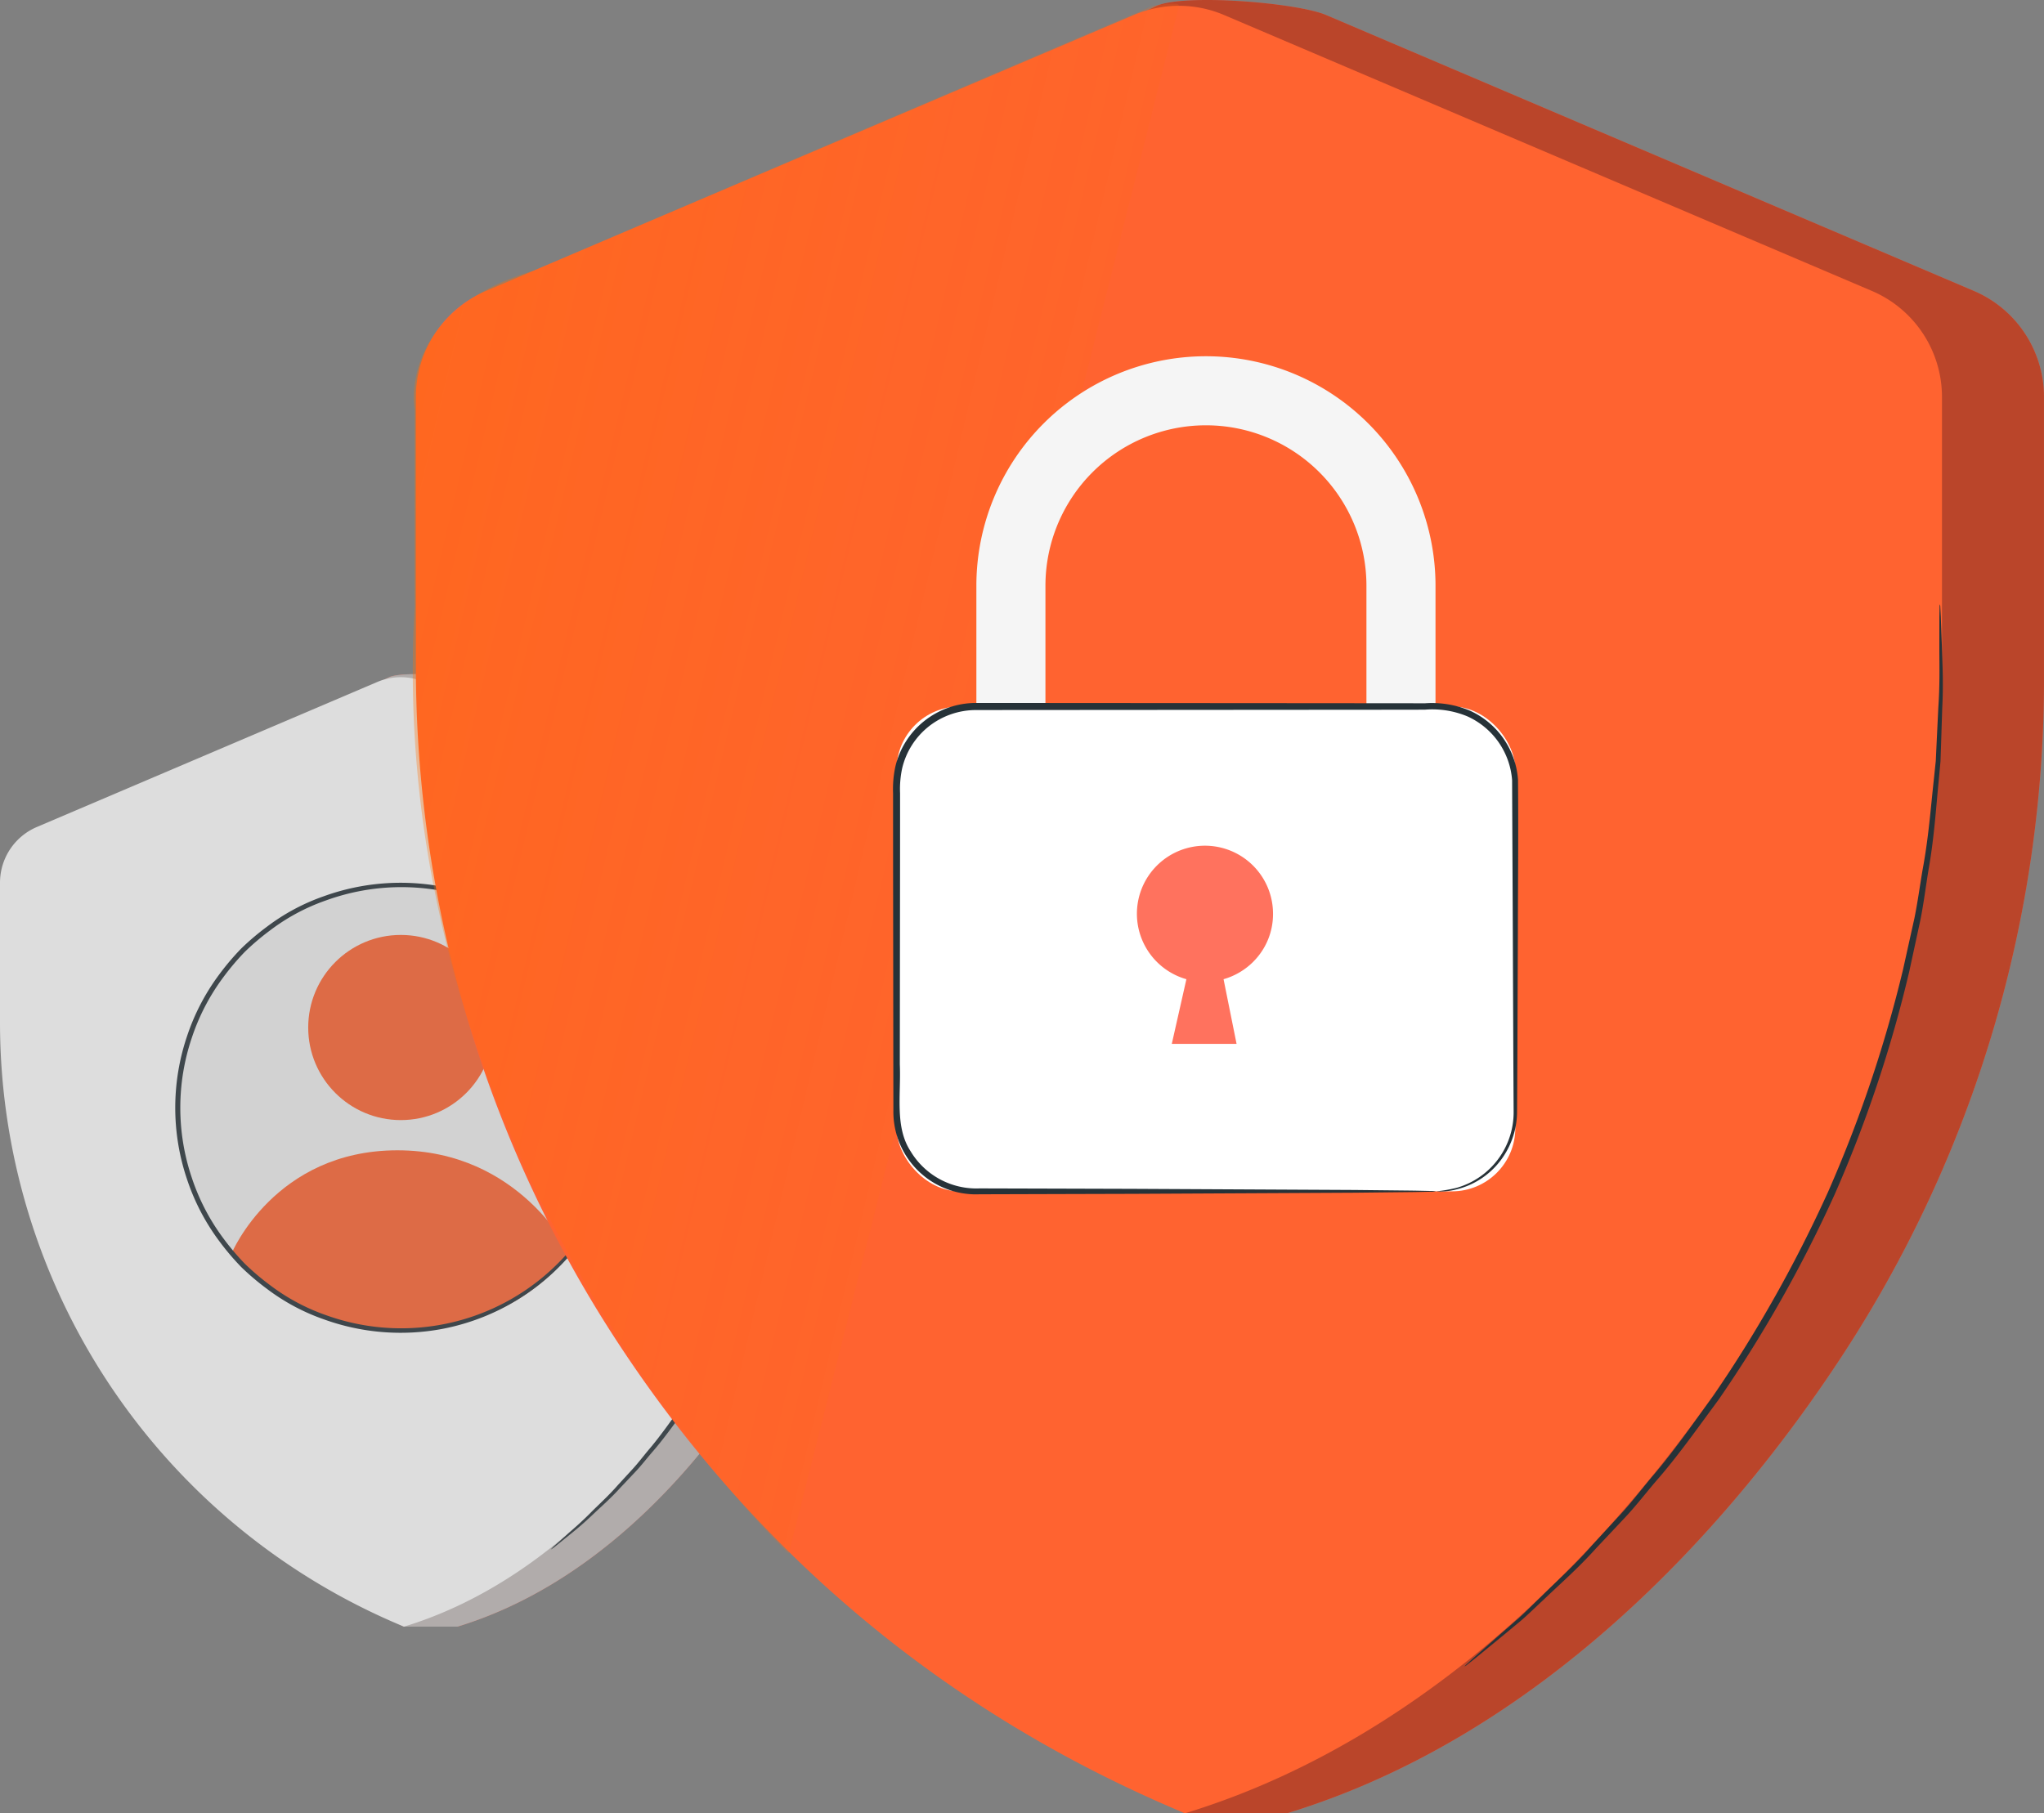 <svg xmlns="http://www.w3.org/2000/svg" xmlns:xlink="http://www.w3.org/1999/xlink" width="419.981" height="372.667" viewBox="0 0 419.981 372.667">
  <rect x="0" y="0" width="419.981" height="372.667" fill="#808080" stroke="none"/>
  <defs>
    <linearGradient id="linear-gradient" x1="0.046" y1="0.198" x2="1.61" y2="0.927" gradientUnits="objectBoundingBox">
      <stop offset="0" stop-color="#ff6f00"/>
      <stop offset="1" stop-color="#ff6330" stop-opacity="0"/>
    </linearGradient>
  </defs>
  <g id="Padlock_Icon" data-name="Padlock Icon" transform="translate(85.615)">
    <g id="Group_2697" data-name="Group 2697" transform="translate(-85.615 0)">
      <g id="Group_2686" data-name="Group 2686">
        <path id="Path_9226" data-name="Path 9226" d="M195.374,36.119,78.536,94.725a23.69,23.69,0,0,0-14.4,21.8v54.652A253.667,253.667,0,0,0,105.8,311.106c21.045,32.067,48.956,73.057,95.4,96.487H222.16c51.7-15.766,90.287-57.8,113.878-93.743A253.653,253.653,0,0,0,377.7,173.917v-57.4a23.688,23.688,0,0,0-14.405-21.8L230.2,38.015C224.272,35.489,201.308,33.593,195.374,36.119Z" transform="translate(42.279 -34.926)" fill="#ff725e"/>
        <path id="Path_9227" data-name="Path 9227" d="M195.374,36.119,78.536,94.725a23.69,23.69,0,0,0-14.4,21.8v54.652A253.667,253.667,0,0,0,105.8,311.106c21.045,32.067,48.956,73.057,95.4,96.487H222.16c51.7-15.766,90.287-57.8,113.878-93.743A253.653,253.653,0,0,0,377.7,173.917v-57.4a23.688,23.688,0,0,0-14.405-21.8L230.2,38.015C224.272,35.489,201.308,33.593,195.374,36.119Z" transform="translate(42.279 -34.926)" fill="#852302" opacity="0.57"/>
        <g id="User_Icon" data-name="User Icon" transform="translate(0 138.552)" opacity="0.73">
          <g id="Group_2637" data-name="Group 2637">
            <path id="Path_9206" data-name="Path 9206" d="M103.886,179.528,42.513,210.312a12.449,12.449,0,0,0-7.567,11.448v28.709a133.242,133.242,0,0,0,21.886,73.5c11.054,16.844,25.716,38.373,50.111,50.681h11.01c27.156-8.281,47.426-30.358,59.819-49.241a133.234,133.234,0,0,0,21.884-73.5V221.76a12.447,12.447,0,0,0-7.565-11.448l-69.913-29.787C119.064,179.2,107,178.2,103.886,179.528Z" transform="translate(-23.936 -178.9)" fill="#ff725e"/>
            <path id="Path_9207" data-name="Path 9207" d="M103.886,179.528,42.513,210.312a12.449,12.449,0,0,0-7.567,11.448v28.709a133.242,133.242,0,0,0,21.886,73.5c11.054,16.844,25.716,38.373,50.111,50.681h11.01c27.156-8.281,47.426-30.358,59.819-49.241a133.234,133.234,0,0,0,21.884-73.5V221.76a12.447,12.447,0,0,0-7.565-11.448l-69.913-29.787C119.064,179.2,107,178.2,103.886,179.528Z" transform="translate(-23.936 -178.9)" fill="#c2bcba"/>
            <path id="Path_9208" data-name="Path 9208" d="M106.921,180.21,37.008,210a12.447,12.447,0,0,0-7.565,11.448v28.709a134.412,134.412,0,0,0,83.008,124.186c27.154-8.281,47.426-30.358,59.819-49.241a133.251,133.251,0,0,0,21.884-73.5v-30.15A12.449,12.449,0,0,0,186.587,210L116.676,180.21A12.438,12.438,0,0,0,106.921,180.21Z" transform="translate(-29.443 -178.587)" fill="#fff"/>
            <g id="Group_2634" data-name="Group 2634" transform="translate(23.056 29.821)">
              <circle id="Ellipse_63" data-name="Ellipse 63" cx="45.829" cy="45.829" r="45.829" transform="matrix(0.932, -0.362, 0.362, 0.932, 0, 33.141)" opacity="0.06"/>
              <circle id="Ellipse_64" data-name="Ellipse 64" cx="19.026" cy="19.026" r="19.026" transform="translate(40.272 23.775)" fill="#ff6330"/>
              <path id="Path_9209" data-name="Path 9209" d="M53.238,248.943s8.857-21.132,34.047-21.132,35.448,21.132,35.448,21.132S111.5,265.543,86.639,264.9C64.134,264.319,53.238,248.943,53.238,248.943Z" transform="translate(-28.686 -159.773)" fill="#ff6330"/>
            </g>
            <g id="Group_2635" data-name="Group 2635" transform="translate(36.006 42.895)">
              <path id="Path_9210" data-name="Path 9210" d="M139.616,246.564a3.982,3.982,0,0,1-.09-.74c-.04-.542-.094-1.26-.162-2.173-.032-.482-.066-1.016-.106-1.6-.064-.584-.194-1.218-.3-1.909a33.585,33.585,0,0,0-.97-4.718,43.794,43.794,0,0,0-5.1-12.113,45.416,45.416,0,0,0-54.549-19.337,41.563,41.563,0,0,0-11.468,6.176,51.033,51.033,0,0,0-5.14,4.372,51.35,51.35,0,0,0-4.44,5.256,43.862,43.862,0,0,0-6.474,12.485,44.906,44.906,0,0,0,0,28.595,43.9,43.9,0,0,0,6.476,12.491,51.294,51.294,0,0,0,4.44,5.256,51.045,51.045,0,0,0,5.14,4.374,41.692,41.692,0,0,0,11.47,6.178,45.535,45.535,0,0,0,54.549-19.339,43.8,43.8,0,0,0,5.1-12.113,33.58,33.58,0,0,0,.97-4.718c.106-.69.236-1.325.3-1.909.04-.584.074-1.116.106-1.6l.162-2.173a4.03,4.03,0,0,1,.09-.742,3.823,3.823,0,0,1,.016.744c-.014.544-.034,1.266-.058,2.183-.016.486-.036,1.024-.056,1.611-.05.592-.162,1.232-.252,1.929a32.405,32.405,0,0,1-.886,4.772,43.369,43.369,0,0,1-4.99,12.313,46.145,46.145,0,0,1-31.062,21.89,46.338,46.338,0,0,1-24.315-1.947,42.6,42.6,0,0,1-11.734-6.28,51.8,51.8,0,0,1-5.262-4.462,52.2,52.2,0,0,1-4.548-5.364,44.77,44.77,0,0,1-6.637-12.767,45.874,45.874,0,0,1,0-29.251,44.836,44.836,0,0,1,6.637-12.761,52.229,52.229,0,0,1,4.548-5.364,52.023,52.023,0,0,1,5.262-4.46,42.479,42.479,0,0,1,11.732-6.278,46.331,46.331,0,0,1,24.313-1.949,46.156,46.156,0,0,1,31.064,21.89,43.323,43.323,0,0,1,4.99,12.313,32.4,32.4,0,0,1,.886,4.772c.09.7.2,1.339.252,1.929l.056,1.611c.024.918.044,1.641.058,2.185A3.791,3.791,0,0,1,139.616,246.564Z" transform="translate(-47.439 -200.34)" fill="#263238"/>
            </g>
            <g id="Group_2636" data-name="Group 2636" transform="translate(113.188 65.234)">
              <path id="Path_9211" data-name="Path 9211" d="M137.312,211.505a6.2,6.2,0,0,1,.128,1.321c.042.978.1,2.239.164,3.8.064,1.651.16,3.675.044,6.022q-.051,1.771-.11,3.761c-.014,1.335-.1,2.741-.258,4.212-.282,2.945-.48,6.186-1.088,9.618-.278,1.717-.5,3.507-.852,5.326q-.585,2.722-1.2,5.594a137.95,137.95,0,0,1-8.063,24.133,141.849,141.849,0,0,1-12.537,22.15c-2.329,3.149-4.476,6.192-6.781,8.807-1.13,1.323-2.161,2.655-3.265,3.831l-3.191,3.379c-1.981,2.2-4.016,3.951-5.712,5.574s-3.243,2.929-4.536,3.963l-2.961,2.389a6.221,6.221,0,0,1-1.076.778,6.458,6.458,0,0,1,.944-.94l2.829-2.535c1.246-1.076,2.759-2.409,4.4-4.079s3.641-3.435,5.576-5.658q1.5-1.63,3.123-3.4c1.084-1.186,2.091-2.523,3.2-3.849,2.263-2.623,4.368-5.664,6.659-8.805a146.393,146.393,0,0,0,12.373-22.026,141.932,141.932,0,0,0,8.081-23.929q.633-2.845,1.234-5.548c.37-1.8.6-3.579.9-5.284.64-3.4.878-6.623,1.206-9.548q.276-2.194.33-4.186l.19-3.743c.17-2.335.134-4.352.134-6,.012-1.563.022-2.823.03-3.8A6.5,6.5,0,0,1,137.312,211.505Z" transform="translate(-86.015 -211.505)" fill="#263238"/>
            </g>
          </g>
        </g>
        <path id="Path_9228" data-name="Path 9228" d="M204.145,37.247,71.05,93.958a23.69,23.69,0,0,0-14.4,21.8v54.652A253.667,253.667,0,0,0,98.309,310.338c23.593,35.949,60.124,72.961,116.365,96.488,51.7-15.766,90.287-57.8,113.878-93.743A253.654,253.654,0,0,0,370.216,173.15v-57.4a23.688,23.688,0,0,0-14.405-21.8L222.717,37.247A23.706,23.706,0,0,0,204.145,37.247Z" transform="translate(28.801 -34.159)" fill="#ff6330"/>
        <g id="Group_2685" data-name="Group 2685" transform="translate(300.935 124.188)">
          <path id="Path_9229" data-name="Path 9229" d="M231.25,79.273a2.122,2.122,0,0,1,.087.636c.028.512.062,1.129.1,1.882q.1,2.667.263,7.236c.106,3.145.272,7,.039,11.462q-.109,3.36-.23,7.158c-.042,1.266-.087,2.571-.132,3.907q-.185,2-.378,4.1c-.549,5.6-.935,11.764-2.1,18.289-.535,3.268-.955,6.671-1.635,10.132q-1.118,5.175-2.3,10.636a263.407,263.407,0,0,1-15.352,45.893,271.8,271.8,0,0,1-23.826,42.14c-4.425,5.99-8.5,11.784-12.879,16.763-2.148,2.52-4.1,5.057-6.2,7.3s-4.122,4.383-6.054,6.438c-3.761,4.195-7.623,7.533-10.843,10.63-1.641,1.518-3.12,2.982-4.57,4.231l-4.03,3.344-5.6,4.587-1.479,1.165a2.148,2.148,0,0,1-.535.356c-.017-.02.132-.179.44-.473.378-.347.834-.764,1.389-1.274q2-1.769,5.419-4.789l3.934-3.433c1.423-1.274,2.868-2.767,4.478-4.307,3.156-3.145,6.956-6.522,10.653-10.748q2.852-3.1,5.962-6.475c2.067-2.254,3.991-4.8,6.108-7.323,4.318-4.99,8.34-10.782,12.711-16.763a277.934,277.934,0,0,0,23.6-41.964,269.328,269.328,0,0,0,15.377-45.61q1.2-5.423,2.344-10.571c.7-3.439,1.14-6.822,1.7-10.07,1.213-6.488,1.655-12.619,2.268-18.194q.218-2.092.428-4.083.092-2,.182-3.893.181-3.776.342-7.13c.311-4.45.227-8.292.21-11.431q0-4.562.008-7.233l.039-1.882A2.227,2.227,0,0,1,231.25,79.273Z" transform="translate(-133.597 -79.273)" fill="#263238"/>
        </g>
        <path id="Path_12524" data-name="Path 12524" d="M156.783,1.2C156.583,2.2,76.6,319.309,76.6,319.309S-7.089,240.025-.238,124.525c-.092,0,0-40.272,0-40.272S-4.1,64.033,24.175,55.637C24.135,55.65,151.441,1.2,151.441,1.2S156.983.187,156.783,1.2Z" transform="translate(85.45 -0.001)" opacity="0.35" fill="url(#linear-gradient)"/>
      </g>
      <g id="Group_2696" data-name="Group 2696" transform="translate(183.483 73.216)">
        <g id="Group_2695" data-name="Group 2695">
          <g id="Group_2694" data-name="Group 2694">
            <g id="Group_2688" data-name="Group 2688" transform="translate(17.132)">
              <g id="Group_2687" data-name="Group 2687">
                <path id="Path_9230" data-name="Path 9230" d="M192.113,185.5H177.92V108.241a32.977,32.977,0,0,0-65.955,0V185.5H97.773V108.241a47.17,47.17,0,0,1,94.34,0Z" transform="translate(-97.773 -61.071)" fill="#f5f5f5"/>
              </g>
            </g>
            <g id="Group_2692" data-name="Group 2692" transform="translate(0 71.253)">
              <g id="Group_2691" data-name="Group 2691">
                <g id="Group_2690" data-name="Group 2690">
                  <rect id="Rectangle_180" data-name="Rectangle 180" width="127.139" height="99.645" rx="13" transform="translate(0.732 0.729)" fill="#fff"/>
                  <g id="Group_2689" data-name="Group 2689">
                    <path id="Path_9231" data-name="Path 9231" d="M203.253,186.889a28.46,28.46,0,0,0,4.231-.728,16.136,16.136,0,0,0,11.694-15.677c-.02-3.279-.039-6.839-.059-10.658-.034-7.662-.07-16.368-.109-25.985s-.1-20.152-.146-31.448a15.651,15.651,0,0,0-9.236-13.139,18.736,18.736,0,0,0-8.712-1.353q-4.65.008-9.423.014c-25.467.02-53.448.039-82.824.059a15.693,15.693,0,0,0-9.689,3.391,15.537,15.537,0,0,0-5.433,8.552,20.222,20.222,0,0,0-.437,5.142l0,5.307q0,5.284-.006,10.482c-.017,13.851-.031,27.214-.045,39.948.266,6.318-1.056,12.848,2.207,17.847a15.761,15.761,0,0,0,14.17,7.642c11.316.031,21.86.062,31.493.09l45.6.232c5.321.059,9.482.1,12.4.137,1.358.028,2.425.053,3.223.07a6.143,6.143,0,0,1,1.1.076,6.144,6.144,0,0,1-1.1.076c-.8.017-1.865.042-3.223.07-2.918.034-7.079.078-12.4.137l-45.6.232c-9.633.028-20.177.056-31.493.09a16.974,16.974,0,0,1-17.7-17.27q-.008-4.654-.014-9.429c-.014-12.733-.028-26.1-.045-39.948q0-5.2-.006-10.482l0-5.307a21.7,21.7,0,0,1,.473-5.475,16.961,16.961,0,0,1,5.937-9.356,17.135,17.135,0,0,1,10.6-3.713c29.376.02,57.358.039,82.824.059q4.772,0,9.423.014a20.038,20.038,0,0,1,9.236,1.5,16.88,16.88,0,0,1,9.916,14.223c.1,11.4-.022,21.888-.028,31.535-.039,9.617-.076,18.323-.106,25.985-.022,3.82-.042,7.379-.062,10.658a16.629,16.629,0,0,1-2.456,8.676,16.141,16.141,0,0,1-9.854,7.287A12.844,12.844,0,0,1,203.253,186.889Z" transform="translate(-91.655 -86.515)" fill="#263238"/>
                  </g>
                </g>
              </g>
            </g>
            <g id="Group_2693" data-name="Group 2693" transform="translate(50.118 100.657)">
              <path id="Path_9232" data-name="Path 9232" d="M133.493,120.76A13.8,13.8,0,0,0,137.52,111a13.984,13.984,0,1,0-17.8,13.389l-3,13.288h13.31l-2.674-13.288a14.111,14.111,0,0,0,6.141-3.627" transform="translate(-109.552 -97.015)" fill="#ff725e"/>
            </g>
          </g>
        </g>
      </g>
    </g>
  </g>
</svg>
